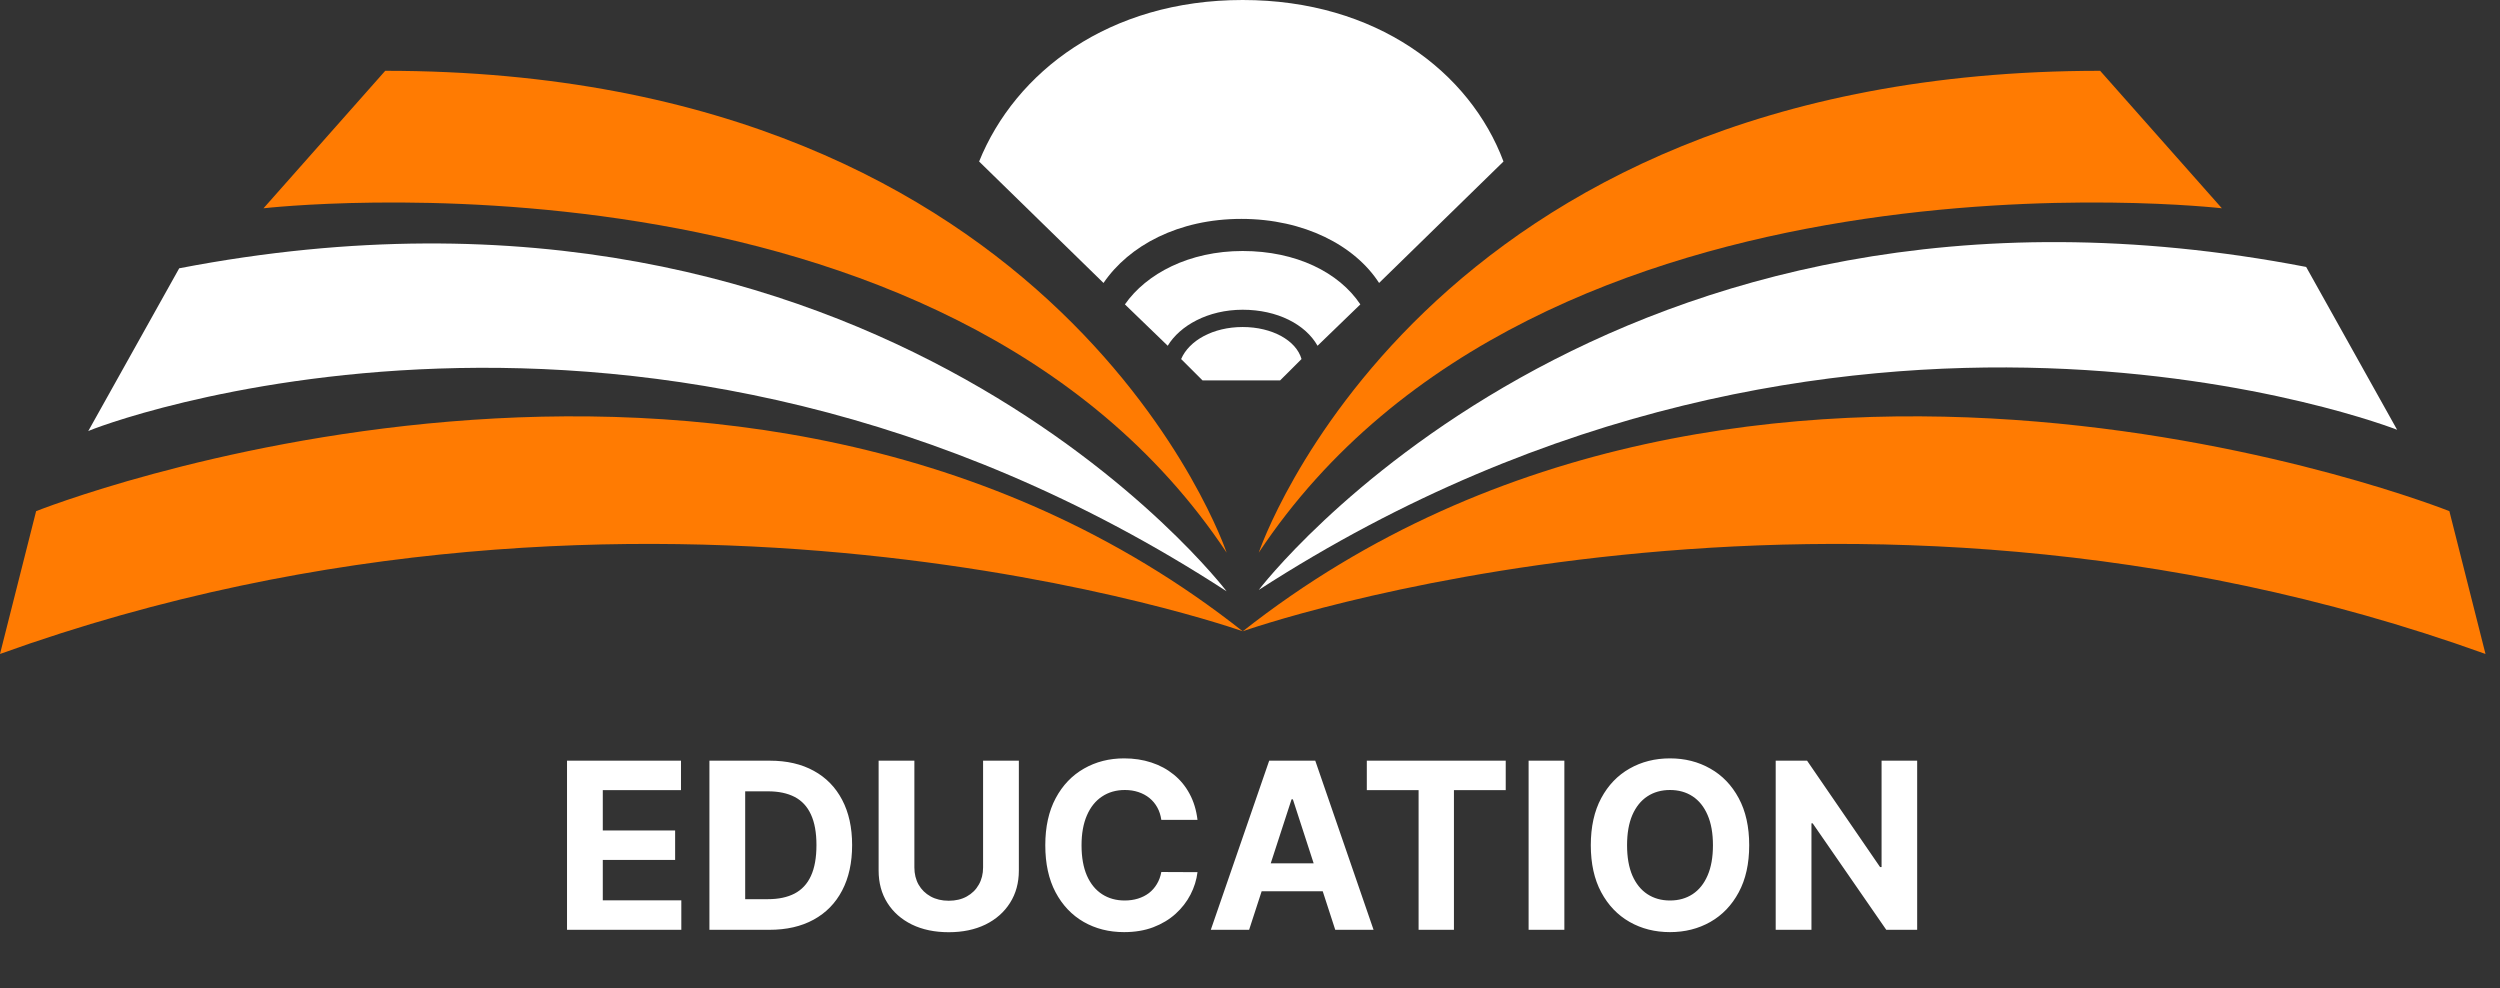 <svg width="172" height="68" viewBox="0 0 172 68" fill="none" xmlns="http://www.w3.org/2000/svg">
<rect x="0" y="0" width="172" height="68" fill="#333333" stroke="none"/>
<path d="M39.011 63.971V52.335H46.852V54.363H41.472V57.136H46.449V59.164H41.472V61.943H46.875V63.971H39.011ZM52.933 63.971H48.808V52.335H52.967C54.138 52.335 55.145 52.568 55.99 53.034C56.835 53.496 57.484 54.161 57.939 55.028C58.397 55.895 58.626 56.933 58.626 58.142C58.626 59.354 58.397 60.395 57.939 61.267C57.484 62.138 56.831 62.806 55.979 63.272C55.13 63.738 54.115 63.971 52.933 63.971ZM51.269 61.863H52.831C53.558 61.863 54.17 61.734 54.666 61.477C55.166 61.215 55.541 60.812 55.791 60.267C56.045 59.717 56.172 59.009 56.172 58.142C56.172 57.282 56.045 56.579 55.791 56.034C55.541 55.488 55.168 55.087 54.672 54.829C54.176 54.572 53.564 54.443 52.837 54.443H51.269V61.863ZM67.636 52.335H70.097V59.892C70.097 60.74 69.894 61.483 69.489 62.119C69.087 62.755 68.525 63.252 67.801 63.608C67.078 63.96 66.235 64.136 65.273 64.136C64.307 64.136 63.462 63.96 62.739 63.608C62.015 63.252 61.453 62.755 61.051 62.119C60.65 61.483 60.449 60.74 60.449 59.892V52.335H62.909V59.681C62.909 60.125 63.006 60.519 63.199 60.863C63.396 61.208 63.672 61.479 64.028 61.676C64.385 61.873 64.799 61.971 65.273 61.971C65.75 61.971 66.165 61.873 66.517 61.676C66.873 61.479 67.148 61.208 67.341 60.863C67.538 60.519 67.636 60.125 67.636 59.681V52.335ZM82.388 56.409H79.899C79.854 56.087 79.761 55.801 79.621 55.551C79.481 55.297 79.301 55.081 79.081 54.903C78.861 54.725 78.608 54.589 78.32 54.494C78.035 54.399 77.727 54.352 77.394 54.352C76.791 54.352 76.267 54.502 75.82 54.801C75.373 55.096 75.026 55.528 74.78 56.096C74.534 56.661 74.41 57.346 74.41 58.153C74.41 58.983 74.534 59.679 74.78 60.244C75.03 60.808 75.378 61.234 75.825 61.522C76.272 61.81 76.789 61.954 77.376 61.954C77.706 61.954 78.011 61.911 78.291 61.824C78.575 61.736 78.827 61.609 79.047 61.443C79.267 61.272 79.448 61.066 79.592 60.824C79.74 60.581 79.842 60.304 79.899 59.994L82.388 60.005C82.323 60.539 82.162 61.054 81.905 61.551C81.651 62.043 81.308 62.484 80.876 62.875C80.448 63.261 79.937 63.568 79.342 63.795C78.751 64.019 78.083 64.13 77.337 64.13C76.299 64.13 75.371 63.895 74.553 63.426C73.738 62.956 73.094 62.276 72.621 61.386C72.151 60.496 71.916 59.418 71.916 58.153C71.916 56.884 72.155 55.804 72.632 54.914C73.109 54.024 73.757 53.346 74.575 52.88C75.394 52.411 76.314 52.176 77.337 52.176C78.011 52.176 78.636 52.27 79.212 52.46C79.791 52.649 80.305 52.926 80.751 53.289C81.198 53.649 81.562 54.09 81.842 54.613C82.126 55.136 82.308 55.734 82.388 56.409ZM85.939 63.971H83.303L87.32 52.335H90.49L94.501 63.971H91.865L88.95 54.994H88.859L85.939 63.971ZM85.774 59.397H92.001V61.318H85.774V59.397ZM94.037 54.363V52.335H103.594V54.363H100.031V63.971H97.599V54.363H94.037ZM107.628 52.335V63.971H105.168V52.335H107.628ZM120.345 58.153C120.345 59.422 120.105 60.502 119.624 61.392C119.146 62.282 118.495 62.962 117.669 63.431C116.847 63.897 115.923 64.13 114.896 64.13C113.862 64.13 112.934 63.895 112.112 63.426C111.29 62.956 110.641 62.276 110.163 61.386C109.686 60.496 109.447 59.418 109.447 58.153C109.447 56.884 109.686 55.804 110.163 54.914C110.641 54.024 111.29 53.346 112.112 52.88C112.934 52.411 113.862 52.176 114.896 52.176C115.923 52.176 116.847 52.411 117.669 52.88C118.495 53.346 119.146 54.024 119.624 54.914C120.105 55.804 120.345 56.884 120.345 58.153ZM117.851 58.153C117.851 57.331 117.728 56.638 117.482 56.074C117.239 55.509 116.896 55.081 116.453 54.789C116.01 54.498 115.491 54.352 114.896 54.352C114.302 54.352 113.783 54.498 113.339 54.789C112.896 55.081 112.552 55.509 112.305 56.074C112.063 56.638 111.942 57.331 111.942 58.153C111.942 58.975 112.063 59.668 112.305 60.233C112.552 60.797 112.896 61.225 113.339 61.517C113.783 61.808 114.302 61.954 114.896 61.954C115.491 61.954 116.01 61.808 116.453 61.517C116.896 61.225 117.239 60.797 117.482 60.233C117.728 59.668 117.851 58.975 117.851 58.153ZM131.901 52.335V63.971H129.776L124.713 56.647H124.628V63.971H122.168V52.335H124.327L129.349 59.653H129.452V52.335H131.901Z" fill="white"/>
<path d="M168.517 35.167C168.517 35.167 120.384 15.974 85.504 43.431C85.504 43.431 126.366 28.922 171.002 44.993L168.517 35.167Z" fill="#FF7B02"/>
<path d="M164.921 29.568L158.663 18.365C110.53 9.09 86.602 40.588 86.602 40.588C126.82 14.6 164.921 29.568 164.921 29.568Z" fill="white"/>
<path d="M152.865 14.33L144.49 4.871C97.737 4.871 86.602 38.022 86.602 38.022C105.928 8.912 152.865 14.33 152.865 14.33Z" fill="#FF7B02"/>
<path d="M2.485 35.167L0 44.993C44.636 28.922 85.498 43.431 85.498 43.431C50.71 15.974 2.485 35.167 2.485 35.167Z" fill="#FF7B02"/>
<path d="M84.39 40.682C84.39 40.682 60.461 9.184 12.329 18.459L6.07 29.662C6.07 29.57 44.264 14.602 84.39 40.682Z" fill="white"/>
<path d="M84.392 38.022C84.392 38.022 73.256 4.871 26.504 4.871L18.129 14.33C18.129 14.33 65.065 8.912 84.392 38.022Z" fill="#FF7B02"/>
<path d="M85.493 17.269C81.812 17.269 78.867 18.83 77.394 20.942L80.34 23.789C81.168 22.412 83.1 21.31 85.493 21.31C87.886 21.31 89.819 22.32 90.647 23.789L93.592 20.942C92.12 18.738 89.175 17.269 85.493 17.269Z" fill="white"/>
<path d="M85.494 0C76.29 0 69.848 4.959 67.363 11.112L75.922 19.468C77.671 16.897 81.076 15.06 85.402 15.06C89.727 15.06 93.224 16.897 94.881 19.468L103.44 11.112C101.139 4.959 94.697 0 85.494 0Z" fill="white"/>
<path d="M85.495 22.499C83.471 22.499 81.814 23.418 81.262 24.703L82.734 26.172H83.194H87.612H88.072L89.545 24.703C89.177 23.418 87.52 22.499 85.495 22.499Z" fill="white"/>
</svg>
